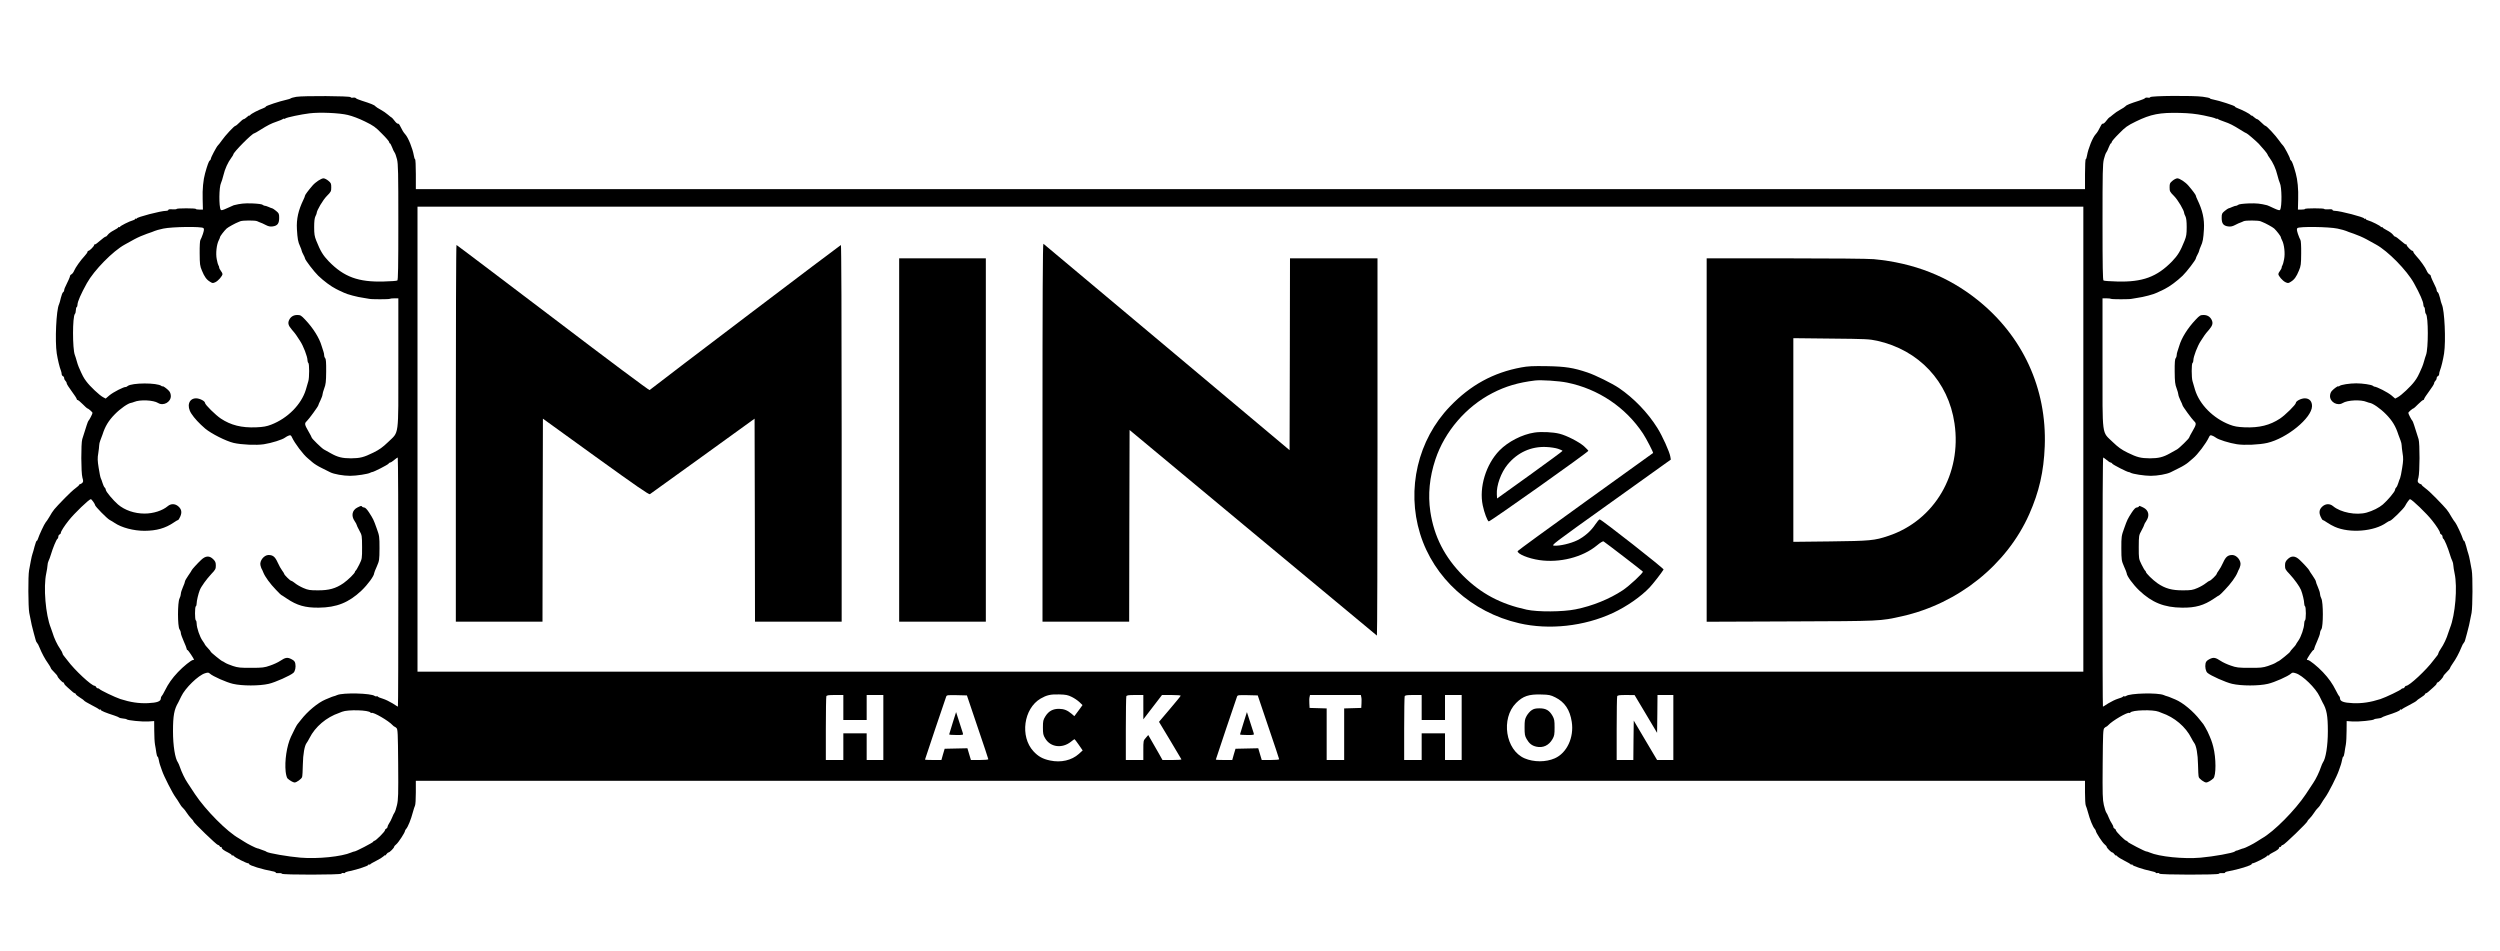 <?xml version="1.0" standalone="no"?>
<!DOCTYPE svg PUBLIC "-//W3C//DTD SVG 20010904//EN"
 "http://www.w3.org/TR/2001/REC-SVG-20010904/DTD/svg10.dtd">
<svg version="1.0" xmlns="http://www.w3.org/2000/svg"
 width="3000pt" height="1141pt" viewBox="0 0 3000 1141"
 preserveAspectRatio="xMidYMid meet">

<g transform="translate(0,1141) scale(0.1,-0.1)"
fill="#000000" stroke="none">
<path d="M3555 10248 c-33 -6 -62 -14 -65 -18 -3 -4 -28 -12 -56 -18 -79 -17
-244 -72 -244 -81 0 -5 -15 -14 -32 -20 -57 -21 -143 -65 -155 -81 -7 -8 -13
-11 -13 -7 0 4 -12 -4 -27 -18 -15 -14 -33 -25 -39 -25 -6 0 -29 -18 -50 -40
-22 -22 -43 -40 -49 -40 -14 0 -123 -117 -163 -175 -19 -27 -40 -54 -47 -60
-15 -13 -85 -144 -85 -161 0 -7 -6 -17 -13 -21 -11 -7 -29 -55 -56 -153 -22
-78 -33 -192 -29 -310 l3 -125 -42 0 c-24 0 -43 3 -43 8 0 4 -52 7 -115 7 -63
0 -115 -3 -115 -7 0 -5 -22 -6 -50 -5 -32 3 -50 0 -50 -7 0 -6 -12 -11 -27
-11 -66 -1 -353 -76 -353 -92 0 -5 -4 -6 -10 -3 -5 3 -10 2 -10 -3 0 -6 -11
-13 -25 -16 -40 -10 -155 -68 -155 -78 0 -5 -4 -6 -10 -3 -5 3 -10 2 -10 -3 0
-5 -25 -21 -54 -36 -30 -15 -62 -39 -71 -52 -8 -13 -21 -24 -28 -24 -6 0 -37
-22 -67 -49 -30 -27 -58 -47 -62 -44 -5 2 -8 -1 -8 -7 0 -15 -55 -70 -69 -70
-6 0 -11 -6 -11 -12 0 -7 -15 -29 -33 -48 -49 -52 -112 -141 -127 -178 -7 -18
-21 -37 -31 -43 -11 -5 -19 -15 -19 -22 0 -10 -20 -55 -61 -139 -5 -10 -9 -24
-9 -32 0 -8 -6 -19 -13 -23 -7 -4 -19 -35 -27 -68 -7 -33 -17 -68 -22 -78 -33
-66 -50 -438 -27 -589 12 -74 33 -164 50 -206 5 -13 9 -31 9 -41 0 -11 7 -21
15 -25 8 -3 15 -14 15 -24 0 -11 7 -25 15 -32 8 -7 15 -20 15 -29 0 -9 27 -52
60 -96 33 -44 60 -86 60 -92 0 -7 5 -13 11 -13 6 0 34 -22 61 -50 27 -27 52
-50 54 -50 12 0 64 -45 64 -55 0 -12 -39 -87 -49 -95 -6 -4 -25 -63 -74 -220
-16 -52 -15 -404 2 -462 12 -41 11 -49 -2 -63 -9 -8 -20 -15 -26 -15 -6 0 -11
-4 -11 -8 0 -5 -20 -23 -43 -40 -24 -17 -82 -70 -128 -118 -140 -145 -136
-140 -188 -229 -16 -27 -36 -57 -44 -65 -14 -15 -79 -154 -92 -197 -3 -13 -10
-23 -15 -23 -4 0 -15 -30 -25 -67 -9 -38 -21 -77 -25 -88 -5 -11 -13 -49 -20
-85 -6 -36 -16 -87 -21 -113 -13 -68 -11 -439 2 -511 22 -118 39 -192 55 -246
9 -30 19 -66 22 -80 3 -14 10 -29 17 -35 6 -5 20 -30 29 -55 28 -69 66 -140
103 -191 18 -26 33 -51 33 -56 0 -6 18 -28 40 -49 22 -22 40 -43 40 -49 1 -14
57 -75 70 -75 5 0 10 -6 10 -13 0 -7 19 -28 42 -47 23 -19 50 -43 60 -53 10
-9 22 -17 28 -17 5 0 10 -5 10 -10 0 -6 23 -24 50 -41 28 -17 50 -34 50 -37 0
-4 39 -27 87 -52 49 -25 90 -48 91 -53 2 -4 8 -5 13 -1 5 3 9 1 9 -5 0 -10 58
-34 161 -67 30 -10 56 -21 59 -25 3 -4 23 -9 45 -11 22 -2 42 -6 45 -10 10
-13 184 -30 257 -26 l73 5 1 -116 c0 -64 4 -138 9 -166 5 -27 13 -71 16 -98 4
-26 10 -47 15 -47 4 0 11 -17 14 -37 4 -21 10 -47 14 -58 5 -11 16 -43 25 -72
22 -67 127 -273 163 -321 15 -20 36 -53 47 -72 10 -19 28 -44 41 -55 12 -11
34 -38 47 -60 14 -22 37 -51 51 -65 15 -14 27 -29 27 -34 0 -16 280 -286 296
-286 8 0 17 -7 20 -15 4 -8 10 -12 15 -9 5 3 9 0 9 -7 0 -15 23 -33 78 -60 23
-11 42 -25 42 -30 0 -6 4 -8 9 -4 6 3 13 -1 18 -8 8 -15 151 -87 172 -87 6 0
11 -4 11 -9 0 -16 160 -65 283 -87 20 -3 37 -11 37 -16 0 -6 16 -8 35 -6 19 2
36 -1 38 -7 5 -15 709 -14 714 1 2 7 13 10 23 7 11 -3 20 -1 20 4 0 5 28 15
63 21 86 18 217 62 217 73 0 6 4 8 9 5 5 -4 11 -3 13 1 1 5 34 24 72 43 39 19
78 44 88 54 10 11 18 16 18 11 0 -5 7 1 16 13 8 12 20 22 25 22 14 0 69 55 69
69 0 5 12 19 26 30 25 20 104 141 104 160 0 5 6 16 13 23 22 23 59 115 82 203
9 33 20 68 25 77 6 10 10 81 10 158 l0 140 10015 0 10015 0 0 -140 c0 -77 4
-148 10 -158 5 -9 16 -44 25 -77 23 -88 60 -180 83 -203 6 -7 12 -18 12 -23 0
-19 79 -140 104 -160 14 -11 26 -25 26 -30 0 -14 55 -69 69 -69 5 0 17 -10 25
-22 9 -12 16 -18 16 -13 0 5 8 0 18 -11 10 -10 49 -35 88 -54 38 -19 71 -38
72 -43 2 -4 8 -5 13 -1 5 3 9 1 9 -5 0 -11 131 -55 218 -73 34 -6 62 -16 62
-21 0 -5 9 -7 20 -4 10 3 21 0 23 -7 5 -15 709 -16 714 -1 2 6 19 9 38 7 19
-2 35 0 35 6 0 5 17 13 38 16 122 22 282 71 282 87 0 5 5 9 11 9 21 0 164 72
172 87 5 7 12 11 18 8 5 -4 9 -2 9 4 0 5 19 19 43 30 54 27 77 45 77 60 0 7 4
10 9 7 5 -3 11 1 15 9 3 8 12 15 20 15 16 0 296 270 296 286 0 5 12 20 27 34
14 14 37 43 51 65 13 22 35 49 47 60 13 11 31 36 41 55 11 19 32 52 47 72 36
48 141 254 163 321 9 29 20 61 25 72 4 11 10 37 14 57 3 21 10 38 14 38 5 0
11 21 15 48 3 26 11 70 16 97 5 28 9 102 9 166 l1 116 73 -5 c73 -4 247 13
257 26 3 4 23 8 45 10 22 2 42 7 45 11 3 4 29 15 59 25 103 33 161 57 161 67
0 6 4 8 9 5 5 -4 11 -3 13 1 1 5 42 28 91 53 48 25 87 48 87 52 0 3 23 20 50
37 28 17 50 35 50 41 0 5 5 10 10 10 6 0 18 8 28 17 10 10 37 34 60 53 23 19
42 40 42 47 0 7 5 13 10 13 13 0 69 61 70 75 0 6 18 27 40 49 22 21 40 43 40
49 0 5 15 30 33 56 37 51 75 122 103 191 9 25 23 50 29 55 7 6 14 21 17 35 3
14 13 50 22 80 16 54 33 128 55 246 13 72 15 443 2 511 -5 26 -15 77 -21 113
-7 36 -15 74 -20 85 -4 11 -16 50 -25 88 -10 37 -21 67 -25 67 -5 0 -12 10
-15 23 -13 43 -78 182 -92 197 -8 8 -28 38 -44 65 -52 89 -48 84 -188 229 -46
48 -104 101 -128 118 -23 17 -43 35 -43 40 0 4 -5 8 -11 8 -6 0 -17 7 -26 15
-13 14 -14 22 -2 63 17 58 18 410 2 462 -49 157 -68 216 -74 220 -10 8 -49 83
-49 95 0 10 52 55 64 55 2 0 27 22 54 50 27 27 55 50 61 50 6 0 11 6 11 13 0
6 27 48 60 92 33 44 60 87 60 96 0 9 7 22 15 29 8 7 15 21 15 32 0 10 7 21 15
24 8 4 15 14 15 25 0 10 4 28 9 41 17 42 38 132 50 206 23 151 6 523 -27 589
-5 10 -15 45 -22 78 -8 33 -20 64 -27 68 -7 4 -13 15 -13 23 0 8 -4 22 -9 32
-41 84 -61 129 -61 139 0 7 -8 17 -19 22 -10 6 -24 25 -31 43 -15 37 -78 126
-127 178 -18 19 -33 41 -33 48 0 6 -5 12 -11 12 -14 0 -69 55 -69 70 0 6 -3 9
-8 7 -4 -3 -32 17 -62 44 -30 27 -61 49 -67 49 -7 0 -20 11 -28 24 -9 13 -41
37 -71 52 -29 15 -54 31 -54 36 0 5 -4 6 -10 3 -5 -3 -10 -2 -10 3 0 10 -115
68 -155 78 -14 3 -25 10 -25 16 0 5 -4 6 -10 3 -5 -3 -10 -2 -10 3 0 16 -287
91 -352 92 -16 0 -28 5 -28 11 0 7 -18 10 -50 7 -28 -1 -50 0 -50 5 0 4 -52 7
-115 7 -63 0 -115 -3 -115 -7 0 -5 -19 -8 -42 -8 l-43 0 3 125 c4 118 -7 232
-29 310 -27 98 -45 146 -56 153 -7 4 -13 14 -13 21 0 17 -70 148 -85 161 -7 6
-28 33 -47 60 -40 58 -149 175 -163 175 -6 0 -27 18 -49 40 -21 22 -44 40 -50
40 -6 0 -24 11 -39 25 -15 14 -27 22 -27 18 0 -4 -6 -1 -13 7 -12 16 -98 60
-154 81 -18 6 -33 15 -33 20 0 10 -195 73 -258 84 -23 4 -42 10 -42 14 0 5
-39 14 -87 20 -112 16 -624 12 -630 -5 -2 -6 -15 -9 -29 -6 -15 3 -29 0 -33
-5 -3 -6 -35 -20 -71 -31 -107 -34 -153 -52 -164 -67 -6 -7 -34 -26 -63 -41
-28 -15 -68 -42 -89 -61 -21 -18 -40 -33 -43 -33 -3 0 -19 -18 -35 -39 -16
-22 -34 -37 -40 -35 -6 2 -16 -6 -22 -18 -32 -64 -46 -87 -67 -110 -36 -39
-89 -172 -103 -255 -4 -24 -10 -43 -15 -43 -5 0 -9 -81 -9 -180 l0 -180
-10015 0 -10015 0 0 180 c0 99 -4 180 -9 180 -5 0 -11 19 -15 43 -14 83 -67
216 -103 255 -21 23 -35 46 -67 110 -6 12 -16 20 -22 18 -6 -2 -24 13 -40 35
-16 21 -32 39 -35 39 -3 0 -22 15 -43 33 -21 19 -61 46 -89 61 -29 15 -57 34
-63 41 -11 15 -57 33 -164 67 -36 11 -68 25 -71 31 -4 5 -18 8 -33 5 -14 -3
-27 0 -29 6 -5 15 -569 18 -652 4z m620 -218 c55 -13 134 -43 205 -78 102 -50
125 -66 202 -145 49 -48 88 -94 88 -102 0 -8 4 -15 9 -15 4 0 16 -21 26 -47
10 -27 23 -55 30 -63 7 -8 20 -45 29 -81 14 -57 16 -153 16 -757 0 -537 -3
-693 -12 -698 -7 -5 -80 -10 -162 -12 -306 -9 -479 55 -661 242 -69 72 -99
121 -149 246 -22 55 -26 81 -26 165 0 69 5 109 15 129 8 15 15 33 15 38 0 32
76 160 122 206 50 50 53 56 53 104 0 45 -3 53 -35 79 -19 16 -45 29 -58 29
-27 0 -96 -45 -132 -87 -50 -58 -90 -112 -90 -121 0 -6 -8 -27 -19 -49 -61
-126 -85 -231 -78 -353 7 -116 13 -153 38 -206 10 -22 19 -46 19 -52 0 -6 9
-27 20 -47 11 -20 20 -40 20 -46 0 -17 110 -161 159 -208 67 -64 153 -128 213
-158 29 -15 55 -28 58 -28 3 -1 19 -8 36 -17 35 -19 166 -54 239 -63 28 -4 57
-9 65 -11 21 -7 241 -7 248 0 3 3 27 6 54 6 l48 0 0 -777 c0 -907 11 -817
-123 -948 -66 -63 -103 -90 -178 -127 -114 -56 -158 -67 -267 -68 -104 0 -160
14 -240 59 -35 20 -74 42 -86 48 -27 15 -146 131 -146 143 0 4 -18 39 -40 76
-46 79 -48 94 -19 120 25 23 139 179 139 191 0 4 11 31 25 58 13 28 25 59 25
70 0 11 10 45 21 75 18 47 22 78 23 202 1 106 -3 151 -11 159 -7 7 -13 23 -13
36 0 12 -4 32 -9 45 -5 13 -15 43 -22 68 -27 94 -101 213 -197 314 -48 51 -57
56 -95 56 -44 0 -77 -20 -96 -57 -20 -40 -12 -69 32 -120 23 -26 47 -56 52
-65 6 -9 26 -40 46 -70 38 -56 89 -188 89 -232 0 -13 5 -28 10 -31 13 -8 13
-179 0 -219 -5 -17 -19 -63 -30 -103 -54 -177 -218 -343 -416 -419 -55 -21
-92 -28 -180 -32 -175 -7 -303 25 -424 105 -63 42 -190 167 -190 188 0 22 -64
55 -107 55 -87 0 -116 -93 -57 -183 36 -56 94 -118 166 -180 73 -61 249 -150
341 -172 95 -22 274 -30 364 -16 91 14 223 55 254 80 13 10 34 21 47 25 18 6
25 2 35 -21 33 -72 136 -209 192 -254 11 -9 36 -30 55 -47 19 -17 68 -48 110
-68 41 -21 87 -44 102 -51 45 -23 158 -43 240 -43 75 0 216 22 241 37 6 4 17
8 22 8 19 0 190 88 198 101 4 8 14 14 20 14 7 0 28 13 47 30 19 16 38 29 43
30 4 0 7 -673 7 -1495 0 -822 -2 -1495 -5 -1495 -2 0 -32 18 -65 40 -34 21
-86 46 -115 55 -30 8 -57 20 -60 25 -4 6 -11 8 -16 4 -5 -3 -15 -1 -22 4 -42
34 -382 42 -452 11 -16 -7 -34 -14 -40 -14 -10 -2 -18 -5 -99 -39 -91 -38
-217 -143 -296 -246 -19 -25 -37 -47 -40 -50 -8 -8 -47 -82 -79 -152 -50 -109
-77 -288 -63 -419 4 -36 14 -72 22 -80 25 -24 68 -49 85 -49 24 0 83 43 90 65
4 11 8 79 9 150 2 126 21 229 46 260 6 7 21 33 34 58 68 136 203 250 356 302
3 1 18 7 35 14 69 28 322 21 341 -10 3 -5 9 -7 13 -4 21 12 204 -94 252 -147
9 -10 20 -18 23 -18 4 0 15 -8 24 -17 15 -15 17 -59 20 -432 3 -363 1 -426
-14 -491 -9 -41 -23 -82 -29 -90 -7 -8 -20 -35 -29 -59 -10 -25 -26 -57 -37
-72 -10 -15 -19 -34 -19 -42 0 -8 -7 -17 -15 -21 -8 -3 -15 -11 -15 -18 0 -17
-111 -128 -128 -128 -7 0 -12 -4 -12 -10 0 -9 -215 -121 -228 -118 -4 1 -20
-5 -37 -12 -115 -50 -403 -79 -608 -62 -147 12 -390 54 -410 71 -7 5 -16 10
-22 11 -5 1 -25 8 -44 16 -18 8 -38 14 -43 14 -12 0 -127 58 -158 80 -14 10
-42 27 -62 39 -144 80 -400 339 -528 531 -34 52 -75 113 -89 135 -32 46 -73
133 -92 190 -7 22 -18 46 -23 54 -35 47 -60 202 -60 376 0 188 14 262 63 345
5 8 21 41 36 73 46 99 205 254 286 278 33 10 42 10 57 -4 36 -33 199 -105 277
-123 109 -26 319 -26 430 0 76 17 260 99 296 132 21 19 31 68 23 110 -5 26
-15 38 -47 54 -48 25 -72 21 -135 -21 -25 -17 -79 -42 -121 -56 -68 -24 -91
-27 -226 -27 -130 -1 -159 2 -220 22 -38 13 -81 30 -95 40 -14 9 -27 17 -30
17 -10 0 -140 106 -140 113 0 4 -16 24 -35 44 -19 20 -35 39 -35 42 0 4 -14
25 -30 48 -32 44 -70 155 -70 206 0 17 -4 34 -10 37 -13 8 -13 162 0 170 6 3
10 19 10 35 0 30 20 115 38 160 16 41 81 131 138 192 49 51 54 61 54 101 0 37
-6 51 -31 76 -45 45 -91 43 -144 -7 -46 -43 -115 -119 -115 -126 0 -3 -18 -31
-40 -62 -22 -32 -40 -63 -40 -70 0 -8 -11 -39 -25 -70 -14 -31 -25 -67 -25
-81 0 -13 -7 -38 -16 -55 -24 -46 -24 -336 0 -370 9 -12 16 -32 16 -45 0 -12
16 -56 35 -99 19 -42 35 -83 35 -90 0 -8 4 -14 9 -14 4 0 23 -24 42 -53 43
-67 43 -67 25 -67 -20 0 -118 -79 -181 -146 -70 -74 -116 -140 -154 -217 -18
-37 -37 -69 -42 -72 -5 -4 -9 -15 -9 -25 0 -37 -44 -53 -154 -58 -109 -5 -213
11 -331 49 -64 21 -248 109 -253 122 -2 4 -10 7 -18 7 -8 0 -17 7 -20 15 -4 8
-11 15 -18 15 -38 0 -242 190 -326 304 -19 26 -41 53 -48 61 -6 7 -12 19 -12
25 0 6 -13 31 -29 54 -34 48 -73 131 -90 191 -7 22 -16 49 -21 60 -63 155 -91
491 -55 655 8 36 14 79 15 95 0 17 6 41 13 55 7 14 19 45 26 70 26 87 67 186
81 195 6 3 10 15 10 26 0 11 7 22 15 25 8 4 15 12 15 20 0 17 43 84 95 149 66
84 244 255 265 255 9 0 50 -57 50 -70 0 -16 145 -164 177 -180 15 -8 41 -23
58 -35 84 -57 228 -95 360 -95 144 1 249 31 349 99 25 17 48 31 53 31 5 0 16
19 26 41 23 52 15 90 -25 124 -38 32 -87 33 -125 1 -64 -54 -173 -89 -278 -89
-121 0 -238 40 -319 109 -57 49 -146 155 -146 175 0 9 -6 22 -13 28 -8 6 -19
30 -26 53 -7 24 -17 51 -22 60 -5 10 -16 65 -25 123 -14 87 -15 119 -5 175 6
38 11 81 11 95 0 15 6 41 13 58 8 18 20 50 27 72 31 98 72 167 148 244 66 68
160 133 197 137 6 0 21 6 35 11 71 30 231 22 287 -13 63 -39 153 10 153 83 -1
25 -8 47 -23 63 -24 27 -77 64 -77 54 0 -4 -6 -2 -12 4 -50 41 -357 40 -407
-1 -8 -7 -17 -11 -20 -11 -22 5 -153 -62 -200 -102 l-43 -37 -32 17 c-43 23
-156 129 -200 189 -32 42 -46 68 -91 172 -7 17 -19 50 -25 75 -7 25 -16 56
-22 70 -29 74 -29 463 1 493 6 6 11 26 11 43 0 18 5 36 10 39 6 3 10 17 10 30
0 34 42 130 112 256 87 157 314 387 455 464 21 11 72 39 114 63 42 23 111 53
153 67 42 14 84 29 93 34 10 5 56 18 103 28 104 22 460 27 481 6 10 -10 8 -25
-6 -70 -11 -32 -24 -64 -30 -72 -6 -8 -10 -73 -9 -160 1 -133 3 -151 27 -208
30 -74 56 -110 99 -135 28 -18 33 -18 63 -4 34 16 85 75 85 98 0 7 -9 24 -20
38 -11 14 -20 32 -20 41 0 8 -4 19 -9 25 -4 5 -14 38 -20 73 -14 69 -2 178 25
229 8 15 14 31 14 35 0 12 51 78 80 105 19 17 107 65 140 77 3 1 13 5 24 10
26 11 177 12 201 1 11 -5 22 -10 25 -11 28 -10 51 -20 83 -37 29 -15 50 -19
80 -15 57 8 77 35 77 102 0 50 -3 56 -37 84 -21 17 -41 31 -46 31 -4 0 -24 7
-45 17 -20 9 -41 15 -46 14 -4 -1 -15 4 -24 11 -9 8 -56 14 -127 17 -96 3
-138 -2 -220 -22 -5 -1 -41 -17 -79 -35 -52 -24 -71 -29 -77 -20 -24 38 -21
276 3 322 6 11 19 53 29 93 18 77 54 155 95 210 13 17 24 35 24 40 0 25 226
253 251 253 4 0 36 18 70 40 95 59 130 77 200 101 35 12 70 26 77 32 6 5 12 6
12 2 0 -4 6 -3 13 3 15 13 192 50 292 62 121 15 359 5 460 -20z m22269 -5 c72
-14 136 -31 143 -37 7 -6 13 -7 13 -3 0 4 6 3 13 -2 6 -6 41 -20 76 -32 70
-24 105 -42 200 -101 34 -22 66 -40 70 -40 7 0 112 -90 146 -125 45 -48 105
-120 105 -128 0 -5 11 -23 24 -40 41 -55 77 -133 95 -210 10 -40 23 -82 29
-93 24 -46 27 -284 3 -322 -6 -9 -25 -4 -77 20 -38 18 -73 34 -79 35 -82 20
-124 25 -220 22 -71 -3 -118 -9 -127 -17 -9 -7 -20 -12 -24 -11 -5 1 -26 -5
-46 -14 -21 -10 -41 -17 -45 -17 -5 0 -25 -14 -46 -31 -34 -28 -37 -34 -37
-84 0 -67 20 -94 77 -102 30 -4 51 0 80 15 32 17 55 27 83 37 3 1 14 6 25 11
24 11 175 10 201 -1 11 -5 21 -9 24 -10 33 -12 121 -60 140 -77 29 -27 80 -93
80 -105 0 -4 6 -20 14 -35 27 -51 39 -160 25 -229 -6 -35 -16 -68 -20 -73 -5
-6 -9 -17 -9 -25 0 -9 -9 -27 -20 -41 -11 -14 -20 -31 -20 -38 0 -23 51 -82
85 -98 30 -14 35 -14 63 4 43 25 69 61 99 135 24 57 26 75 27 208 1 87 -3 152
-9 160 -6 8 -19 40 -30 72 -14 45 -16 60 -6 70 21 21 377 16 481 -6 47 -10 93
-23 103 -28 9 -5 51 -20 93 -34 42 -14 111 -44 153 -67 42 -24 93 -52 114 -63
141 -77 368 -307 455 -464 70 -126 112 -222 112 -256 0 -13 5 -27 10 -30 6 -3
10 -21 10 -39 0 -17 5 -37 11 -43 30 -30 30 -419 1 -493 -6 -14 -15 -45 -22
-70 -6 -25 -18 -58 -25 -75 -45 -104 -59 -130 -91 -172 -44 -60 -157 -166
-200 -189 l-32 -17 -43 37 c-45 38 -177 106 -209 107 -3 1 -9 4 -15 9 -17 14
-125 30 -200 30 -80 0 -183 -16 -202 -32 -7 -6 -13 -8 -13 -4 0 10 -53 -27
-77 -54 -15 -16 -22 -38 -23 -63 0 -73 90 -122 153 -83 56 35 216 43 287 13
14 -5 30 -11 35 -11 37 -4 131 -69 197 -137 76 -77 117 -146 148 -244 7 -22
19 -54 27 -72 7 -17 13 -43 13 -58 0 -14 5 -57 11 -95 10 -56 9 -88 -5 -175
-9 -58 -20 -113 -25 -123 -5 -9 -15 -36 -22 -60 -7 -23 -18 -47 -26 -53 -7 -6
-13 -19 -13 -28 0 -20 -89 -126 -146 -175 -44 -38 -123 -77 -194 -97 -126 -35
-312 1 -403 77 -38 32 -87 31 -125 -1 -40 -34 -48 -72 -25 -124 10 -22 21 -41
26 -41 5 0 28 -14 53 -31 25 -17 66 -40 92 -51 178 -79 472 -56 619 50 17 12
36 22 42 22 17 0 165 145 181 177 19 37 52 83 60 83 21 0 199 -171 265 -255
52 -65 95 -132 95 -149 0 -8 7 -16 15 -20 8 -3 15 -14 15 -25 0 -11 4 -23 10
-26 14 -9 55 -108 81 -195 7 -25 19 -56 26 -70 7 -14 13 -38 13 -55 1 -16 7
-59 15 -95 36 -164 8 -500 -55 -655 -5 -11 -14 -38 -21 -60 -17 -60 -56 -143
-90 -191 -16 -23 -29 -48 -29 -54 0 -6 -6 -18 -12 -25 -7 -8 -29 -35 -48 -61
-84 -114 -288 -304 -326 -304 -7 0 -14 -7 -18 -15 -3 -8 -12 -15 -20 -15 -8 0
-16 -3 -18 -7 -5 -13 -189 -101 -253 -122 -118 -38 -222 -54 -331 -49 -110 5
-154 21 -154 58 0 10 -4 21 -9 25 -5 3 -24 35 -42 72 -38 77 -84 143 -154 217
-63 67 -161 146 -181 146 -18 0 -18 0 25 68 19 28 38 52 42 52 5 0 9 6 9 14 0
7 16 48 35 90 19 43 35 87 35 99 0 13 7 33 16 45 24 34 24 324 0 370 -9 17
-16 42 -16 55 0 14 -11 50 -25 81 -14 31 -25 62 -25 70 0 7 -18 38 -40 70 -22
31 -40 59 -40 62 0 7 -69 83 -115 126 -53 50 -99 52 -144 7 -25 -25 -31 -39
-31 -76 0 -40 5 -50 54 -101 57 -61 122 -151 138 -192 18 -45 38 -130 38 -160
0 -16 5 -32 10 -35 6 -3 10 -42 10 -85 0 -43 -4 -82 -10 -85 -5 -3 -10 -20
-10 -37 0 -51 -38 -162 -70 -206 -16 -23 -30 -44 -30 -48 0 -3 -16 -22 -35
-42 -19 -20 -35 -40 -35 -44 0 -7 -130 -113 -140 -113 -3 0 -16 -8 -30 -17
-14 -10 -57 -27 -95 -40 -61 -20 -90 -23 -220 -22 -135 0 -158 3 -226 27 -42
14 -96 39 -121 56 -63 42 -87 46 -135 21 -31 -16 -42 -29 -47 -52 -8 -42 2
-93 23 -112 36 -33 220 -115 296 -132 111 -26 321 -26 430 0 78 18 241 90 277
123 15 14 24 14 57 4 81 -24 240 -179 286 -278 15 -32 31 -65 36 -73 49 -83
63 -157 63 -345 0 -174 -25 -329 -60 -376 -5 -8 -16 -32 -23 -54 -19 -57 -60
-144 -92 -190 -14 -22 -55 -83 -89 -135 -128 -192 -384 -451 -528 -531 -20
-12 -48 -29 -62 -39 -31 -22 -146 -80 -158 -80 -5 0 -26 -7 -46 -15 -20 -8
-37 -14 -39 -13 -2 2 -11 -3 -19 -10 -24 -19 -253 -60 -411 -74 -205 -18 -497
12 -612 62 -16 7 -33 13 -37 12 -13 -3 -228 109 -228 118 0 6 -5 10 -12 10
-17 0 -128 111 -128 128 0 7 -7 15 -15 18 -8 4 -15 13 -15 21 0 8 -9 27 -19
42 -11 15 -27 47 -37 72 -9 24 -22 51 -29 59 -6 8 -20 49 -29 90 -15 65 -17
128 -14 491 3 373 5 417 20 432 9 9 20 17 24 17 3 0 14 8 23 18 48 53 231 159
252 147 4 -3 10 -1 13 4 19 31 272 38 341 10 17 -7 32 -13 35 -14 153 -52 288
-166 356 -302 13 -25 28 -51 34 -58 25 -31 44 -134 46 -260 1 -71 5 -139 9
-150 7 -22 66 -65 90 -65 17 0 60 25 85 49 34 33 34 244 -1 379 -16 63 -29 97
-68 182 -13 26 -46 85 -51 90 -3 3 -21 25 -40 50 -79 103 -205 208 -296 246
-81 34 -89 37 -99 39 -5 0 -23 7 -40 14 -70 31 -410 23 -452 -11 -7 -5 -17 -7
-22 -4 -5 4 -12 2 -16 -4 -3 -5 -30 -17 -60 -25 -29 -9 -81 -34 -115 -55 -33
-22 -63 -40 -65 -40 -3 0 -5 673 -5 1495 0 822 3 1495 8 1495 4 -1 23 -14 42
-30 19 -17 40 -30 47 -30 6 0 16 -6 20 -14 8 -13 179 -101 198 -101 6 0 16 -4
22 -8 25 -15 166 -37 241 -37 82 0 195 20 240 43 15 7 61 30 102 51 42 20 91
51 110 68 19 17 44 38 55 47 56 45 159 182 192 254 10 23 17 27 35 21 13 -4
34 -15 47 -25 31 -25 163 -66 254 -80 90 -14 269 -6 364 16 236 55 534 299
537 440 1 59 -31 95 -87 95 -43 0 -107 -33 -107 -55 0 -21 -127 -146 -190
-188 -121 -80 -249 -112 -424 -105 -88 4 -125 11 -180 32 -198 76 -362 242
-416 419 -11 40 -25 86 -30 103 -13 40 -13 211 0 219 6 3 10 18 10 31 0 44 51
176 89 232 20 30 41 61 46 70 6 9 29 39 53 65 43 51 51 80 31 120 -19 37 -52
57 -96 57 -38 0 -47 -5 -95 -56 -96 -101 -170 -220 -197 -314 -7 -25 -17 -55
-22 -68 -5 -13 -9 -33 -9 -45 0 -13 -6 -29 -12 -36 -9 -8 -13 -53 -12 -159 1
-124 5 -155 23 -202 11 -30 21 -64 21 -75 0 -11 12 -42 25 -70 14 -27 25 -54
25 -58 0 -12 114 -168 139 -191 29 -26 27 -41 -19 -120 -22 -37 -40 -72 -40
-76 0 -12 -119 -128 -146 -143 -12 -6 -51 -28 -86 -48 -80 -45 -136 -59 -240
-59 -109 1 -153 12 -267 68 -75 37 -112 64 -178 127 -134 131 -123 41 -123
948 l0 777 48 0 c27 0 51 -3 54 -6 7 -7 227 -7 248 0 8 2 38 7 65 11 73 9 204
44 239 63 17 9 33 16 36 17 3 0 29 13 58 28 60 30 146 94 213 158 49 47 159
191 159 208 0 6 9 26 20 46 11 20 20 41 20 47 0 6 9 30 19 52 25 53 31 90 38
206 7 122 -17 227 -78 353 -11 22 -19 43 -19 49 0 9 -40 63 -90 121 -36 42
-105 87 -132 87 -13 0 -39 -13 -58 -29 -32 -26 -35 -34 -35 -79 0 -48 3 -54
53 -104 46 -46 122 -174 122 -206 0 -5 7 -23 15 -38 10 -20 15 -60 15 -129 0
-84 -4 -110 -26 -165 -50 -125 -80 -174 -149 -246 -182 -187 -355 -251 -661
-242 -82 2 -155 7 -162 12 -9 5 -12 161 -12 698 0 604 2 700 16 757 9 36 22
73 29 81 7 8 20 36 30 63 10 26 22 47 26 47 5 0 9 7 9 15 0 8 39 54 88 102 77
79 100 95 202 145 180 88 286 109 530 103 114 -3 189 -11 284 -30z m-1444
-3885 l0 -2790 -9995 0 -9995 0 0 2790 0 2790 9995 0 9995 0 0 -2790z m-12139
-3093 c31 -15 72 -43 93 -63 l36 -35 -30 -42 c-17 -23 -39 -53 -49 -66 l-19
-25 -32 28 c-52 43 -91 59 -150 60 -75 1 -126 -27 -165 -89 -27 -44 -30 -56
-30 -134 0 -75 3 -92 27 -131 62 -107 203 -125 309 -41 21 17 40 31 43 31 2 0
26 -30 51 -67 l47 -68 -46 -42 c-86 -77 -214 -107 -345 -79 -88 18 -143 49
-200 111 -163 177 -118 512 86 632 73 42 120 53 223 50 80 -2 105 -7 151 -30z
m5802 -5 c113 -56 176 -149 198 -294 29 -186 -58 -374 -204 -438 -107 -47
-252 -47 -362 0 -229 98 -287 478 -102 664 83 83 153 107 304 102 91 -2 109
-6 166 -34z m-8543 -122 l0 -150 140 0 140 0 0 150 0 150 100 0 100 0 0 -390
0 -390 -100 0 -100 0 0 160 0 160 -140 0 -140 0 0 -160 0 -160 -105 0 -105 0
0 374 c0 206 3 381 6 390 5 13 24 16 105 16 l99 0 0 -150z m1611 -234 c71
-208 129 -382 129 -387 0 -5 -47 -9 -105 -9 l-104 0 -21 70 -21 71 -137 -3
-136 -3 -20 -67 -19 -68 -98 0 c-55 0 -99 2 -99 5 0 5 244 730 255 758 7 16
20 17 127 15 l121 -3 128 -379z m1989 238 l0 -146 112 146 112 146 114 0 c67
0 112 -4 110 -9 -1 -6 -61 -78 -131 -161 l-129 -152 133 -221 c72 -122 134
-225 136 -229 2 -5 -48 -8 -111 -8 l-116 0 -42 75 c-24 42 -62 109 -86 150
l-43 75 -29 -34 c-30 -33 -30 -35 -30 -150 l0 -116 -105 0 -105 0 0 374 c0
206 3 381 6 390 5 13 24 16 105 16 l99 0 0 -146z m1501 -238 c71 -208 129
-382 129 -387 0 -5 -47 -9 -105 -9 l-104 0 -21 70 -21 71 -137 -3 -136 -3 -20
-67 -19 -68 -98 0 c-55 0 -99 2 -99 5 0 5 244 730 255 758 7 16 20 17 127 15
l121 -3 128 -379z m1114 361 c4 -13 5 -48 3 -78 l-3 -54 -102 -3 -103 -3 0
-309 0 -310 -105 0 -105 0 0 310 0 309 -102 3 -103 3 -3 54 c-2 30 -1 65 3 78
l5 23 305 0 305 0 5 -23z m725 -127 l0 -150 140 0 140 0 0 150 0 150 100 0
100 0 0 -390 0 -390 -100 0 -100 0 0 160 0 160 -140 0 -140 0 0 -160 0 -160
-105 0 -105 0 0 374 c0 206 3 381 6 390 5 13 24 16 105 16 l99 0 0 -150z
m2690 -77 l135 -227 3 227 2 227 95 0 95 0 0 -390 0 -390 -98 0 -97 0 -140
236 -140 237 -3 -237 -2 -236 -100 0 -100 0 0 374 c0 206 3 381 6 390 5 13 24
16 108 16 l101 -1 135 -226z"/>
<path d="M4287 5319 c-61 -31 -75 -98 -32 -161 14 -20 25 -41 25 -46 0 -5 14
-36 32 -68 32 -58 32 -61 33 -199 0 -140 0 -140 -34 -210 -19 -38 -38 -71 -43
-73 -4 -2 -8 -8 -8 -13 0 -17 -83 -99 -141 -139 -90 -62 -173 -85 -304 -84
-97 0 -117 3 -175 28 -35 15 -80 41 -99 57 -20 16 -40 29 -46 29 -12 0 -85 72
-85 84 0 4 -11 22 -24 39 -14 18 -38 61 -54 97 -31 69 -57 90 -110 90 -54 -1
-108 -69 -97 -122 4 -18 11 -37 14 -43 4 -5 14 -26 21 -45 20 -51 82 -136 151
-207 33 -35 61 -63 64 -63 2 0 32 -19 67 -43 121 -82 222 -111 383 -109 215 2
361 61 514 206 76 73 151 176 151 208 0 5 14 42 32 81 30 70 31 76 32 217 0
141 -1 149 -34 240 -38 107 -41 112 -93 193 -24 36 -44 57 -57 57 -10 0 -22 5
-25 10 -8 13 -12 12 -58 -11z"/>
<path d="M25665 5330 c-3 -5 -15 -10 -25 -10 -13 0 -33 -21 -57 -57 -52 -81
-55 -86 -93 -193 -33 -91 -34 -99 -34 -240 1 -141 2 -147 32 -217 18 -39 32
-76 32 -81 0 -32 75 -135 151 -208 153 -145 299 -204 514 -206 161 -2 262 27
383 109 35 24 65 43 67 43 3 0 31 28 64 63 69 71 131 156 151 207 7 19 17 40
21 45 3 6 10 25 14 43 11 53 -43 121 -97 122 -53 0 -79 -21 -110 -90 -16 -36
-40 -79 -54 -97 -13 -17 -24 -36 -24 -40 0 -12 -73 -83 -86 -83 -5 0 -25 -13
-45 -29 -19 -16 -64 -42 -99 -57 -58 -25 -78 -28 -175 -28 -131 -1 -214 22
-304 84 -58 40 -141 122 -141 139 0 5 -4 11 -8 13 -5 2 -24 35 -43 73 -34 70
-34 70 -34 210 1 138 1 141 33 199 18 32 32 63 32 68 0 5 11 26 25 46 44 65
29 130 -36 162 -50 23 -46 23 -54 10z"/>
<path d="M12510 6221 l0 -2271 520 0 520 0 2 1150 3 1150 1480 -1231 c814
-677 1483 -1233 1488 -1236 4 -2 7 1015 7 2261 l0 2266 -525 0 -525 0 -2
-1151 -3 -1151 -1472 1235 c-809 679 -1476 1238 -1482 1242 -8 4 -11 -651 -11
-2264z"/>
<path d="M5470 6210 l0 -2260 520 0 520 0 2 1218 3 1218 634 -458 c494 -356
637 -455 650 -448 9 5 295 211 636 458 l620 448 3 -1218 2 -1218 520 0 520 0
0 2260 c0 1399 -4 2260 -9 2260 -7 0 -2133 -1612 -2296 -1741 -6 -4 -489 356
-1160 867 -633 480 -1153 874 -1157 874 -5 0 -8 -1017 -8 -2260z"/>
<path d="M10790 6130 l0 -2180 520 0 520 0 0 2180 0 2180 -520 0 -520 0 0
-2180z"/>
<path d="M20480 6129 l0 -2180 1008 4 c1092 4 1073 3 1336 62 676 152 1257
617 1527 1225 119 269 174 510 186 815 26 693 -264 1322 -807 1756 -355 284
-765 444 -1245 489 -65 6 -495 10 -1057 10 l-948 0 0 -2181z m2045 1192 c501
-111 856 -489 929 -992 89 -605 -239 -1164 -792 -1349 -169 -57 -218 -61 -699
-67 l-443 -5 0 1222 0 1222 453 -5 c420 -4 459 -6 552 -26z"/>
<path d="M18255 7001 c-335 -62 -610 -212 -856 -469 -385 -400 -523 -991 -358
-1527 164 -532 617 -942 1189 -1074 358 -83 780 -37 1124 123 167 78 338 197
442 307 42 45 144 176 167 215 6 11 -739 596 -766 601 -7 2 -30 -25 -52 -58
-53 -81 -132 -150 -219 -193 -78 -38 -210 -69 -275 -64 -41 3 -37 6 679 518
l720 515 -6 35 c-9 57 -95 248 -156 345 -115 184 -282 357 -461 479 -82 55
-281 154 -377 186 -169 57 -264 72 -485 76 -173 3 -228 0 -310 -15z m550 -182
c375 -76 704 -297 912 -613 39 -59 126 -228 120 -232 -1 -1 -366 -263 -812
-584 -445 -320 -811 -587 -813 -593 -7 -33 128 -89 260 -108 244 -36 520 34
691 176 41 34 72 53 80 48 26 -16 466 -354 471 -362 9 -13 -162 -172 -241
-224 -158 -105 -365 -189 -566 -229 -151 -31 -456 -33 -587 -4 -314 68 -548
193 -761 405 -223 224 -350 472 -395 772 -30 205 -10 412 61 626 111 334 367
633 684 796 158 82 312 127 511 151 73 9 288 -5 385 -25z"/>
<path d="M18412 6219 c-146 -22 -315 -109 -418 -214 -163 -167 -247 -444 -201
-660 19 -90 55 -185 72 -192 14 -5 1195 832 1195 847 0 5 -24 29 -52 55 -61
53 -206 128 -293 150 -77 20 -222 27 -303 14z m286 -195 c28 -9 52 -20 52 -25
0 -4 -177 -134 -392 -289 l-393 -282 -3 50 c-6 105 50 261 128 356 121 147
283 220 465 212 50 -2 114 -12 143 -22z"/>
<path d="M18379 2887 c-19 -12 -45 -43 -59 -67 -22 -39 -25 -57 -25 -140 0
-83 3 -101 25 -139 30 -53 63 -79 116 -91 80 -18 151 15 194 91 22 38 25 56
25 139 0 83 -3 101 -25 140 -37 65 -79 90 -155 90 -48 0 -70 -5 -96 -23z"/>
<path d="M11432 2735 c-23 -72 -42 -134 -42 -138 0 -4 39 -7 86 -7 84 0 85 0
78 23 -4 12 -23 74 -44 137 l-37 115 -41 -130z"/>
<path d="M14922 2735 c-23 -72 -42 -134 -42 -138 0 -4 39 -7 86 -7 84 0 85 0
78 23 -4 12 -23 74 -44 137 l-37 115 -41 -130z"/>
</g>
</svg>
